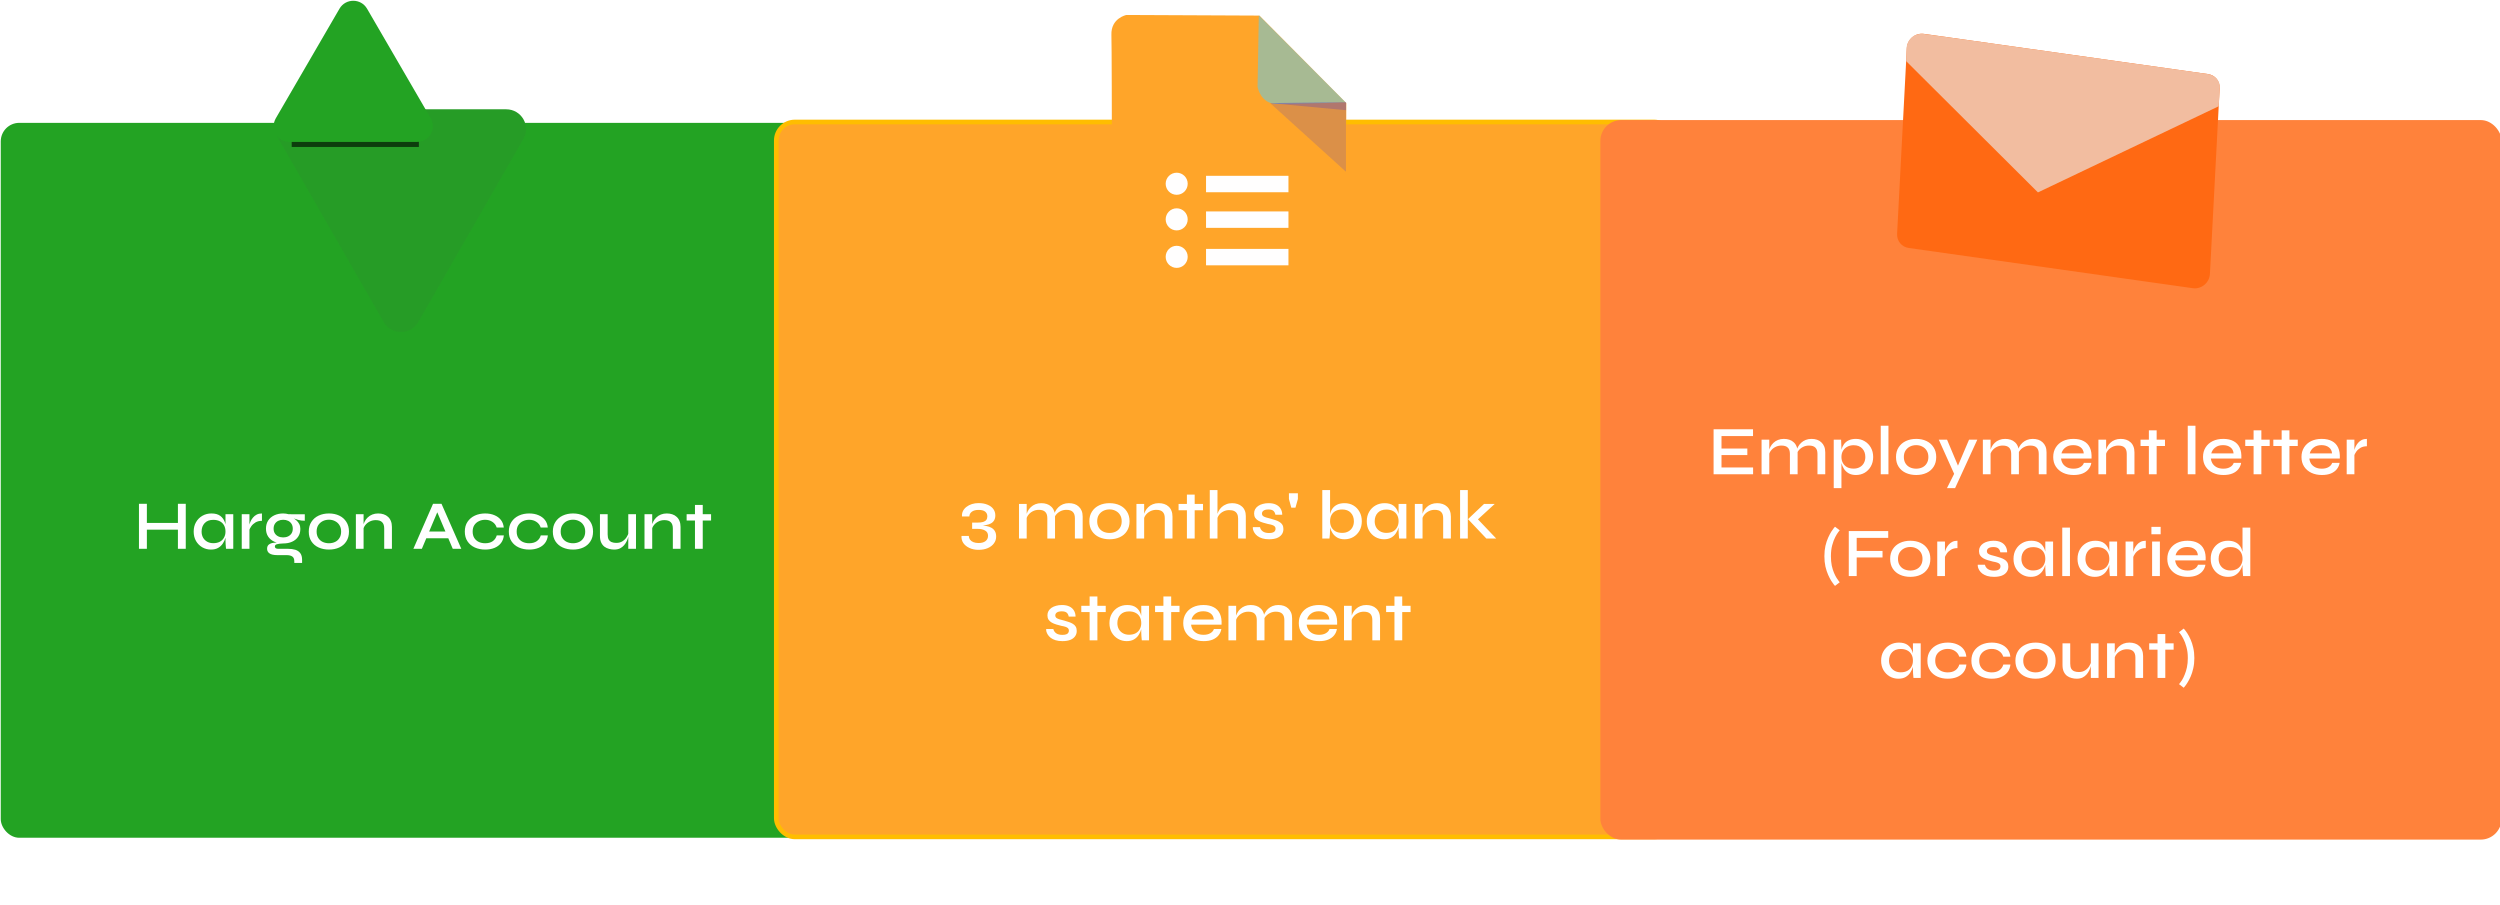 <svg width="1080" height="391" viewBox="0 0 1080 391" fill="none" xmlns="http://www.w3.org/2000/svg">
<g clip-path="url(#clip0_4821_48670)">
<g filter="url(#filter0_d_4821_48670)">
<rect x="0.33" y="47.07" width="387.312" height="308.842" rx="8" fill="#23A323"/>
</g>
<path d="M63.059 225.894H77.339V228.804H63.059V225.894ZM76.859 217.644H80.249V237.084H76.859V217.644ZM60.029 217.644H63.449V237.084H60.029V217.644ZM91.111 237.414C89.751 237.414 88.501 237.084 87.361 236.424C86.241 235.764 85.341 234.854 84.661 233.694C84.001 232.514 83.671 231.164 83.671 229.644C83.671 228.084 84.011 226.724 84.691 225.564C85.371 224.384 86.291 223.464 87.451 222.804C88.611 222.144 89.911 221.814 91.351 221.814C92.951 221.814 94.221 222.164 95.161 222.864C96.101 223.564 96.771 224.504 97.171 225.684C97.571 226.864 97.771 228.184 97.771 229.644C97.771 230.464 97.651 231.334 97.411 232.254C97.171 233.154 96.791 233.994 96.271 234.774C95.771 235.554 95.091 236.194 94.231 236.694C93.391 237.174 92.351 237.414 91.111 237.414ZM92.131 234.654C93.251 234.654 94.201 234.444 94.981 234.024C95.781 233.584 96.381 232.984 96.781 232.224C97.201 231.464 97.411 230.604 97.411 229.644C97.411 228.584 97.201 227.684 96.781 226.944C96.361 226.184 95.761 225.604 94.981 225.204C94.201 224.784 93.251 224.574 92.131 224.574C90.531 224.574 89.291 225.044 88.411 225.984C87.531 226.924 87.091 228.144 87.091 229.644C87.091 230.624 87.301 231.494 87.721 232.254C88.161 233.014 88.761 233.604 89.521 234.024C90.281 234.444 91.151 234.654 92.131 234.654ZM97.411 222.144H100.771V237.084H97.651C97.651 237.084 97.631 236.894 97.591 236.514C97.551 236.134 97.511 235.674 97.471 235.134C97.431 234.574 97.411 234.044 97.411 233.544V222.144ZM104.431 222.144H107.761V237.084H104.431V222.144ZM113.161 224.994C112.081 224.994 111.151 225.224 110.371 225.684C109.611 226.144 109.001 226.704 108.541 227.364C108.081 228.024 107.761 228.664 107.581 229.284L107.551 227.604C107.571 227.384 107.641 227.054 107.761 226.614C107.881 226.154 108.061 225.654 108.301 225.114C108.561 224.574 108.901 224.054 109.321 223.554C109.761 223.034 110.291 222.614 110.911 222.294C111.551 221.974 112.301 221.814 113.161 221.814V224.994ZM122.341 234.774C120.941 234.774 119.671 234.524 118.531 234.024C117.411 233.524 116.521 232.794 115.861 231.834C115.221 230.874 114.901 229.724 114.901 228.384C114.901 227.044 115.211 225.884 115.831 224.904C116.471 223.924 117.351 223.164 118.471 222.624C119.611 222.084 120.901 221.814 122.341 221.814C122.761 221.814 123.161 221.844 123.541 221.904C123.941 221.964 124.321 222.044 124.681 222.144L131.671 222.174V224.964C130.711 224.984 129.741 224.854 128.761 224.574C127.801 224.274 126.951 223.964 126.211 223.644L126.121 223.464C126.801 223.804 127.411 224.224 127.951 224.724C128.511 225.204 128.951 225.754 129.271 226.374C129.591 226.994 129.751 227.694 129.751 228.474C129.751 229.794 129.431 230.924 128.791 231.864C128.171 232.804 127.301 233.524 126.181 234.024C125.081 234.524 123.801 234.774 122.341 234.774ZM127.141 243.174V242.484C127.141 241.504 126.851 240.814 126.271 240.414C125.691 240.014 124.881 239.814 123.841 239.814H119.791C118.991 239.814 118.301 239.744 117.721 239.604C117.161 239.484 116.711 239.294 116.371 239.034C116.031 238.794 115.781 238.504 115.621 238.164C115.461 237.844 115.381 237.484 115.381 237.084C115.381 236.284 115.621 235.684 116.101 235.284C116.601 234.884 117.251 234.624 118.051 234.504C118.871 234.384 119.731 234.364 120.631 234.444L122.341 234.774C121.161 234.814 120.261 234.924 119.641 235.104C119.041 235.264 118.741 235.594 118.741 236.094C118.741 236.394 118.861 236.634 119.101 236.814C119.341 236.994 119.681 237.084 120.121 237.084H124.381C125.601 237.084 126.671 237.224 127.591 237.504C128.511 237.804 129.221 238.294 129.721 238.974C130.241 239.674 130.501 240.624 130.501 241.824V243.174H127.141ZM122.341 232.164C123.141 232.164 123.851 232.014 124.471 231.714C125.091 231.414 125.581 230.984 125.941 230.424C126.301 229.864 126.481 229.184 126.481 228.384C126.481 227.584 126.301 226.894 125.941 226.314C125.581 225.734 125.091 225.294 124.471 224.994C123.851 224.694 123.141 224.544 122.341 224.544C121.561 224.544 120.851 224.694 120.211 224.994C119.591 225.294 119.101 225.734 118.741 226.314C118.381 226.874 118.201 227.564 118.201 228.384C118.201 229.184 118.381 229.864 118.741 230.424C119.101 230.984 119.591 231.414 120.211 231.714C120.831 232.014 121.541 232.164 122.341 232.164ZM142.118 237.414C140.458 237.414 138.968 237.114 137.648 236.514C136.328 235.914 135.288 235.034 134.528 233.874C133.768 232.714 133.388 231.304 133.388 229.644C133.388 228.004 133.768 226.604 134.528 225.444C135.288 224.264 136.328 223.364 137.648 222.744C138.968 222.124 140.458 221.814 142.118 221.814C143.778 221.814 145.258 222.124 146.558 222.744C147.858 223.364 148.878 224.264 149.618 225.444C150.378 226.604 150.758 228.004 150.758 229.644C150.758 231.304 150.378 232.714 149.618 233.874C148.878 235.034 147.858 235.914 146.558 236.514C145.258 237.114 143.778 237.414 142.118 237.414ZM142.118 234.684C143.078 234.684 143.958 234.494 144.758 234.114C145.558 233.734 146.188 233.164 146.648 232.404C147.128 231.644 147.368 230.724 147.368 229.644C147.368 228.564 147.128 227.644 146.648 226.884C146.188 226.124 145.558 225.544 144.758 225.144C143.978 224.724 143.098 224.514 142.118 224.514C141.138 224.514 140.248 224.714 139.448 225.114C138.648 225.514 137.998 226.094 137.498 226.854C137.018 227.614 136.778 228.544 136.778 229.644C136.778 230.724 137.018 231.644 137.498 232.404C137.978 233.164 138.618 233.734 139.418 234.114C140.238 234.494 141.138 234.684 142.118 234.684ZM153.738 222.144H157.068V237.084H153.738V222.144ZM163.368 221.814C164.228 221.814 165.018 221.934 165.738 222.174C166.478 222.414 167.108 222.784 167.628 223.284C168.168 223.764 168.578 224.364 168.858 225.084C169.158 225.804 169.308 226.654 169.308 227.634V237.084H165.978V228.294C165.978 227.074 165.678 226.174 165.078 225.594C164.498 224.994 163.578 224.694 162.318 224.694C161.358 224.694 160.478 224.904 159.678 225.324C158.898 225.724 158.258 226.254 157.758 226.914C157.258 227.554 156.968 228.264 156.888 229.044L156.858 227.424C156.958 226.684 157.178 225.984 157.518 225.324C157.858 224.644 158.308 224.044 158.868 223.524C159.428 222.984 160.088 222.564 160.848 222.264C161.608 221.964 162.448 221.814 163.368 221.814ZM183.08 232.524V229.614H194.66V232.524H183.08ZM178.58 237.084L187.07 217.644H190.73L199.28 237.084H195.59L188.15 219.534H189.65L182.24 237.084H178.58ZM217.66 231.294C217.54 232.574 217.13 233.674 216.43 234.594C215.73 235.514 214.79 236.214 213.61 236.694C212.45 237.174 211.11 237.414 209.59 237.414C207.95 237.414 206.46 237.114 205.12 236.514C203.8 235.914 202.75 235.034 201.97 233.874C201.19 232.714 200.8 231.304 200.8 229.644C200.8 227.984 201.19 226.574 201.97 225.414C202.75 224.254 203.8 223.364 205.12 222.744C206.46 222.124 207.95 221.814 209.59 221.814C211.11 221.814 212.45 222.064 213.61 222.564C214.77 223.044 215.7 223.734 216.4 224.634C217.1 225.534 217.51 226.624 217.63 227.904H214.57C214.23 226.844 213.61 226.024 212.71 225.444C211.83 224.844 210.79 224.544 209.59 224.544C208.61 224.544 207.71 224.744 206.89 225.144C206.07 225.524 205.41 226.094 204.91 226.854C204.43 227.594 204.19 228.524 204.19 229.644C204.19 230.744 204.43 231.674 204.91 232.434C205.41 233.194 206.07 233.764 206.89 234.144C207.71 234.504 208.61 234.684 209.59 234.684C210.91 234.684 211.99 234.394 212.83 233.814C213.69 233.214 214.28 232.374 214.6 231.294H217.66ZM236.674 231.294C236.554 232.574 236.144 233.674 235.444 234.594C234.744 235.514 233.804 236.214 232.624 236.694C231.464 237.174 230.124 237.414 228.604 237.414C226.964 237.414 225.474 237.114 224.134 236.514C222.814 235.914 221.764 235.034 220.984 233.874C220.204 232.714 219.814 231.304 219.814 229.644C219.814 227.984 220.204 226.574 220.984 225.414C221.764 224.254 222.814 223.364 224.134 222.744C225.474 222.124 226.964 221.814 228.604 221.814C230.124 221.814 231.464 222.064 232.624 222.564C233.784 223.044 234.714 223.734 235.414 224.634C236.114 225.534 236.524 226.624 236.644 227.904H233.584C233.244 226.844 232.624 226.024 231.724 225.444C230.844 224.844 229.804 224.544 228.604 224.544C227.624 224.544 226.724 224.744 225.904 225.144C225.084 225.524 224.424 226.094 223.924 226.854C223.444 227.594 223.204 228.524 223.204 229.644C223.204 230.744 223.444 231.674 223.924 232.434C224.424 233.194 225.084 233.764 225.904 234.144C226.724 234.504 227.624 234.684 228.604 234.684C229.924 234.684 231.004 234.394 231.844 233.814C232.704 233.214 233.294 232.374 233.614 231.294H236.674ZM247.557 237.414C245.897 237.414 244.407 237.114 243.087 236.514C241.767 235.914 240.727 235.034 239.967 233.874C239.207 232.714 238.827 231.304 238.827 229.644C238.827 228.004 239.207 226.604 239.967 225.444C240.727 224.264 241.767 223.364 243.087 222.744C244.407 222.124 245.897 221.814 247.557 221.814C249.217 221.814 250.697 222.124 251.997 222.744C253.297 223.364 254.317 224.264 255.057 225.444C255.817 226.604 256.197 228.004 256.197 229.644C256.197 231.304 255.817 232.714 255.057 233.874C254.317 235.034 253.297 235.914 251.997 236.514C250.697 237.114 249.217 237.414 247.557 237.414ZM247.557 234.684C248.517 234.684 249.397 234.494 250.197 234.114C250.997 233.734 251.627 233.164 252.087 232.404C252.567 231.644 252.807 230.724 252.807 229.644C252.807 228.564 252.567 227.644 252.087 226.884C251.627 226.124 250.997 225.544 250.197 225.144C249.417 224.724 248.537 224.514 247.557 224.514C246.577 224.514 245.687 224.714 244.887 225.114C244.087 225.514 243.437 226.094 242.937 226.854C242.457 227.614 242.217 228.544 242.217 229.644C242.217 230.724 242.457 231.644 242.937 232.404C243.417 233.164 244.057 233.734 244.857 234.114C245.677 234.494 246.577 234.684 247.557 234.684ZM274.748 237.084H271.418V222.144H274.748V237.084ZM271.598 229.974L271.628 230.934C271.588 231.194 271.498 231.584 271.358 232.104C271.238 232.624 271.028 233.194 270.728 233.814C270.448 234.414 270.068 234.994 269.588 235.554C269.128 236.094 268.548 236.544 267.848 236.904C267.148 237.244 266.298 237.414 265.298 237.414C264.578 237.414 263.848 237.314 263.108 237.114C262.388 236.934 261.728 236.624 261.128 236.184C260.548 235.744 260.078 235.144 259.718 234.384C259.358 233.624 259.178 232.664 259.178 231.504V222.144H262.508V230.874C262.508 231.814 262.658 232.554 262.958 233.094C263.278 233.614 263.718 233.984 264.278 234.204C264.838 234.424 265.488 234.534 266.228 234.534C267.288 234.534 268.188 234.294 268.928 233.814C269.668 233.334 270.258 232.744 270.698 232.044C271.158 231.324 271.458 230.634 271.598 229.974ZM278.426 222.144H281.756V237.084H278.426V222.144ZM288.056 221.814C288.916 221.814 289.706 221.934 290.426 222.174C291.166 222.414 291.796 222.784 292.316 223.284C292.856 223.764 293.266 224.364 293.546 225.084C293.846 225.804 293.996 226.654 293.996 227.634V237.084H290.666V228.294C290.666 227.074 290.366 226.174 289.766 225.594C289.186 224.994 288.266 224.694 287.006 224.694C286.046 224.694 285.166 224.904 284.366 225.324C283.586 225.724 282.946 226.254 282.446 226.914C281.946 227.554 281.656 228.264 281.576 229.044L281.546 227.424C281.646 226.684 281.866 225.984 282.206 225.324C282.546 224.644 282.996 224.044 283.556 223.524C284.116 222.984 284.776 222.564 285.536 222.264C286.296 221.964 287.136 221.814 288.056 221.814ZM296.624 222.144H307.184V224.874H296.624V222.144ZM300.224 218.124H303.584V237.084H300.224V218.124Z" fill="white"/>
<g opacity="0.6" filter="url(#filter1_f_4821_48670)">
<rect x="335.357" y="89.99" width="52.285" height="239.779" rx="8" fill="black"/>
</g>
<g filter="url(#filter2_d_4821_48670)">
<rect x="335.357" y="46.697" width="387.312" height="308.842" rx="8" fill="#FFA529"/>
<rect x="335.357" y="46.697" width="387.312" height="308.842" rx="8" stroke="#FFBD00" stroke-width="2"/>
</g>
<path d="M423.26 227.057L423.29 226.907C424.31 226.947 425.25 227.057 426.11 227.237C426.97 227.397 427.71 227.657 428.33 228.017C428.97 228.377 429.46 228.867 429.8 229.487C430.16 230.107 430.34 230.887 430.34 231.827C430.34 232.907 430.02 233.877 429.38 234.737C428.76 235.597 427.88 236.277 426.74 236.777C425.6 237.277 424.26 237.527 422.72 237.527C421.24 237.527 419.93 237.257 418.79 236.717C417.65 236.197 416.77 235.487 416.15 234.587C415.55 233.687 415.29 232.667 415.37 231.527H418.52C418.54 232.127 418.71 232.657 419.03 233.117C419.37 233.577 419.85 233.937 420.47 234.197C421.11 234.457 421.86 234.587 422.72 234.587C424.04 234.587 425.05 234.307 425.75 233.747C426.47 233.207 426.83 232.437 426.83 231.437C426.83 230.437 426.42 229.697 425.6 229.217C424.8 228.717 423.67 228.467 422.21 228.467H419.96V225.767H422.21C423.21 225.767 424.03 225.677 424.67 225.497C425.31 225.297 425.78 224.997 426.08 224.597C426.38 224.177 426.53 223.667 426.53 223.067C426.53 222.207 426.22 221.527 425.6 221.027C425 220.527 424.04 220.277 422.72 220.277C421.5 220.277 420.54 220.537 419.84 221.057C419.14 221.577 418.78 222.267 418.76 223.127H415.58C415.52 222.247 415.66 221.457 416 220.757C416.36 220.057 416.87 219.457 417.53 218.957C418.21 218.437 418.99 218.037 419.87 217.757C420.77 217.477 421.72 217.337 422.72 217.337C424.22 217.337 425.51 217.567 426.59 218.027C427.69 218.467 428.53 219.087 429.11 219.887C429.69 220.687 429.98 221.607 429.98 222.647C429.98 223.507 429.81 224.217 429.47 224.777C429.15 225.337 428.68 225.787 428.06 226.127C427.46 226.447 426.75 226.677 425.93 226.817C425.13 226.957 424.24 227.037 423.26 227.057ZM440.202 217.697H443.532V232.637H440.202V217.697ZM449.832 217.367C450.692 217.367 451.482 217.487 452.202 217.727C452.942 217.967 453.572 218.337 454.092 218.837C454.632 219.317 455.042 219.917 455.322 220.637C455.622 221.357 455.772 222.207 455.772 223.187V232.637H452.442V223.847C452.442 222.627 452.142 221.727 451.542 221.147C450.962 220.547 450.042 220.247 448.782 220.247C447.822 220.247 446.942 220.457 446.142 220.877C445.362 221.277 444.722 221.807 444.222 222.467C443.722 223.107 443.432 223.817 443.352 224.597L443.322 222.977C443.422 222.237 443.642 221.537 443.982 220.877C444.322 220.197 444.772 219.597 445.332 219.077C445.892 218.537 446.552 218.117 447.312 217.817C448.072 217.517 448.912 217.367 449.832 217.367ZM461.742 217.367C462.622 217.367 463.422 217.487 464.142 217.727C464.862 217.967 465.482 218.337 466.002 218.837C466.542 219.317 466.962 219.917 467.262 220.637C467.562 221.357 467.712 222.207 467.712 223.187V232.637H464.352V223.847C464.352 222.627 464.052 221.727 463.452 221.147C462.872 220.547 461.952 220.247 460.692 220.247C459.732 220.247 458.852 220.457 458.052 220.877C457.272 221.277 456.632 221.807 456.132 222.467C455.652 223.107 455.372 223.817 455.292 224.597L455.232 222.917C455.332 222.197 455.562 221.507 455.922 220.847C456.282 220.167 456.742 219.567 457.302 219.047C457.862 218.527 458.512 218.117 459.252 217.817C460.012 217.517 460.842 217.367 461.742 217.367ZM479.324 232.967C477.664 232.967 476.174 232.667 474.854 232.067C473.534 231.467 472.494 230.587 471.734 229.427C470.974 228.267 470.594 226.857 470.594 225.197C470.594 223.557 470.974 222.157 471.734 220.997C472.494 219.817 473.534 218.917 474.854 218.297C476.174 217.677 477.664 217.367 479.324 217.367C480.984 217.367 482.464 217.677 483.764 218.297C485.064 218.917 486.084 219.817 486.824 220.997C487.584 222.157 487.964 223.557 487.964 225.197C487.964 226.857 487.584 228.267 486.824 229.427C486.084 230.587 485.064 231.467 483.764 232.067C482.464 232.667 480.984 232.967 479.324 232.967ZM479.324 230.237C480.284 230.237 481.164 230.047 481.964 229.667C482.764 229.287 483.394 228.717 483.854 227.957C484.334 227.197 484.574 226.277 484.574 225.197C484.574 224.117 484.334 223.197 483.854 222.437C483.394 221.677 482.764 221.097 481.964 220.697C481.184 220.277 480.304 220.067 479.324 220.067C478.344 220.067 477.454 220.267 476.654 220.667C475.854 221.067 475.204 221.647 474.704 222.407C474.224 223.167 473.984 224.097 473.984 225.197C473.984 226.277 474.224 227.197 474.704 227.957C475.184 228.717 475.824 229.287 476.624 229.667C477.444 230.047 478.344 230.237 479.324 230.237ZM490.944 217.697H494.274V232.637H490.944V217.697ZM500.574 217.367C501.434 217.367 502.224 217.487 502.944 217.727C503.684 217.967 504.314 218.337 504.834 218.837C505.374 219.317 505.784 219.917 506.064 220.637C506.364 221.357 506.514 222.207 506.514 223.187V232.637H503.184V223.847C503.184 222.627 502.884 221.727 502.284 221.147C501.704 220.547 500.784 220.247 499.524 220.247C498.564 220.247 497.684 220.457 496.884 220.877C496.104 221.277 495.464 221.807 494.964 222.467C494.464 223.107 494.174 223.817 494.094 224.597L494.064 222.977C494.164 222.237 494.384 221.537 494.724 220.877C495.064 220.197 495.514 219.597 496.074 219.077C496.634 218.537 497.294 218.117 498.054 217.817C498.814 217.517 499.654 217.367 500.574 217.367ZM509.143 217.697H519.703V220.427H509.143V217.697ZM512.743 213.677H516.103V232.637H512.743V213.677ZM534.861 232.637V223.997C534.861 223.197 534.721 222.537 534.441 222.017C534.181 221.477 533.771 221.067 533.211 220.787C532.651 220.507 531.911 220.367 530.991 220.367C530.071 220.367 529.231 220.567 528.471 220.967C527.711 221.347 527.091 221.857 526.611 222.497C526.131 223.137 525.851 223.847 525.771 224.627L525.741 222.947C525.841 222.227 526.061 221.537 526.401 220.877C526.741 220.197 527.191 219.597 527.751 219.077C528.311 218.557 528.971 218.147 529.731 217.847C530.491 217.527 531.331 217.367 532.251 217.367C533.111 217.367 533.901 217.487 534.621 217.727C535.361 217.967 535.991 218.327 536.511 218.807C537.051 219.267 537.461 219.847 537.741 220.547C538.041 221.227 538.191 222.017 538.191 222.917V232.637H534.861ZM522.621 232.637V211.697H525.951V232.637H522.621ZM541.232 227.717H544.322C544.482 228.477 544.892 229.097 545.552 229.577C546.212 230.037 547.102 230.267 548.222 230.267C548.942 230.267 549.502 230.187 549.902 230.027C550.322 229.867 550.612 229.647 550.772 229.367C550.952 229.087 551.042 228.767 551.042 228.407C551.042 227.967 550.912 227.627 550.652 227.387C550.412 227.147 550.052 226.947 549.572 226.787C549.092 226.627 548.492 226.487 547.772 226.367C547.032 226.187 546.302 225.987 545.582 225.767C544.862 225.547 544.212 225.277 543.632 224.957C543.052 224.617 542.592 224.197 542.252 223.697C541.932 223.177 541.772 222.547 541.772 221.807C541.772 221.127 541.922 220.517 542.222 219.977C542.542 219.417 542.982 218.947 543.542 218.567C544.102 218.187 544.762 217.897 545.522 217.697C546.282 217.477 547.112 217.367 548.012 217.367C549.312 217.367 550.392 217.577 551.252 217.997C552.132 218.417 552.792 219.007 553.232 219.767C553.692 220.527 553.922 221.397 553.922 222.377H550.982C550.822 221.577 550.512 220.997 550.052 220.637C549.592 220.277 548.902 220.097 547.982 220.097C547.062 220.097 546.362 220.257 545.882 220.577C545.402 220.897 545.162 221.337 545.162 221.897C545.162 222.317 545.312 222.657 545.612 222.917C545.932 223.157 546.382 223.367 546.962 223.547C547.542 223.727 548.222 223.907 549.002 224.087C549.722 224.287 550.402 224.497 551.042 224.717C551.682 224.917 552.252 225.177 552.752 225.497C553.272 225.797 553.682 226.197 553.982 226.697C554.282 227.197 554.432 227.817 554.432 228.557C554.432 229.477 554.182 230.267 553.682 230.927C553.202 231.587 552.502 232.097 551.582 232.457C550.662 232.797 549.552 232.967 548.252 232.967C547.112 232.967 546.122 232.837 545.282 232.577C544.462 232.317 543.772 231.977 543.212 231.557C542.672 231.137 542.252 230.687 541.952 230.207C541.652 229.727 541.442 229.267 541.322 228.827C541.222 228.387 541.192 228.017 541.232 227.717ZM559.638 219.317H557.838L556.818 215.567V213.077H560.688V215.567L559.638 219.317ZM580.861 232.967C579.621 232.967 578.571 232.727 577.711 232.247C576.871 231.747 576.191 231.107 575.671 230.327C575.171 229.547 574.801 228.707 574.561 227.807C574.341 226.887 574.231 226.017 574.231 225.197C574.231 224.097 574.341 223.077 574.561 222.137C574.781 221.197 575.141 220.377 575.641 219.677C576.161 218.957 576.841 218.397 577.681 217.997C578.541 217.577 579.601 217.367 580.861 217.367C582.301 217.367 583.571 217.697 584.671 218.357C585.791 219.017 586.671 219.937 587.311 221.117C587.971 222.277 588.301 223.637 588.301 225.197C588.301 226.717 587.971 228.067 587.311 229.247C586.651 230.407 585.761 231.317 584.641 231.977C583.521 232.637 582.261 232.967 580.861 232.967ZM579.841 230.207C580.861 230.207 581.741 229.997 582.481 229.577C583.241 229.157 583.831 228.567 584.251 227.807C584.671 227.047 584.881 226.177 584.881 225.197C584.881 223.697 584.441 222.477 583.561 221.537C582.681 220.577 581.441 220.097 579.841 220.097C578.741 220.097 577.791 220.307 576.991 220.727C576.211 221.147 575.611 221.737 575.191 222.497C574.791 223.237 574.591 224.137 574.591 225.197C574.591 226.157 574.791 227.017 575.191 227.777C575.611 228.537 576.211 229.137 576.991 229.577C577.771 229.997 578.721 230.207 579.841 230.207ZM574.591 211.697V229.097C574.591 229.637 574.561 230.247 574.501 230.927C574.441 231.607 574.381 232.177 574.321 232.637H571.231V211.697H574.591ZM597.888 232.967C596.528 232.967 595.278 232.637 594.138 231.977C593.018 231.317 592.118 230.407 591.438 229.247C590.778 228.067 590.448 226.717 590.448 225.197C590.448 223.637 590.788 222.277 591.468 221.117C592.148 219.937 593.068 219.017 594.228 218.357C595.388 217.697 596.688 217.367 598.128 217.367C599.728 217.367 600.998 217.717 601.938 218.417C602.878 219.117 603.548 220.057 603.948 221.237C604.348 222.417 604.548 223.737 604.548 225.197C604.548 226.017 604.428 226.887 604.188 227.807C603.948 228.707 603.568 229.547 603.048 230.327C602.548 231.107 601.868 231.747 601.008 232.247C600.168 232.727 599.128 232.967 597.888 232.967ZM598.908 230.207C600.028 230.207 600.978 229.997 601.758 229.577C602.558 229.137 603.158 228.537 603.558 227.777C603.978 227.017 604.188 226.157 604.188 225.197C604.188 224.137 603.978 223.237 603.558 222.497C603.138 221.737 602.538 221.157 601.758 220.757C600.978 220.337 600.028 220.127 598.908 220.127C597.308 220.127 596.068 220.597 595.188 221.537C594.308 222.477 593.868 223.697 593.868 225.197C593.868 226.177 594.078 227.047 594.498 227.807C594.938 228.567 595.538 229.157 596.298 229.577C597.058 229.997 597.928 230.207 598.908 230.207ZM604.188 217.697H607.548V232.637H604.428C604.428 232.637 604.408 232.447 604.368 232.067C604.328 231.687 604.288 231.227 604.248 230.687C604.208 230.127 604.188 229.597 604.188 229.097V217.697ZM611.208 217.697H614.538V232.637H611.208V217.697ZM620.838 217.367C621.698 217.367 622.488 217.487 623.208 217.727C623.948 217.967 624.578 218.337 625.098 218.837C625.638 219.317 626.048 219.917 626.328 220.637C626.628 221.357 626.778 222.207 626.778 223.187V232.637H623.448V223.847C623.448 222.627 623.148 221.727 622.548 221.147C621.968 220.547 621.048 220.247 619.788 220.247C618.828 220.247 617.948 220.457 617.148 220.877C616.368 221.277 615.728 221.807 615.228 222.467C614.728 223.107 614.438 223.817 614.358 224.597L614.328 222.977C614.428 222.237 614.648 221.537 614.988 220.877C615.328 220.197 615.778 219.597 616.338 219.077C616.898 218.537 617.558 218.117 618.318 217.817C619.078 217.517 619.918 217.367 620.838 217.367ZM630.756 211.697H634.086V232.637H630.756V211.697ZM645.726 217.697L637.356 225.377L637.446 223.277L646.356 232.637H642.096L634.176 224.267L641.106 217.697H645.726ZM451.95 271.717H455.04C455.2 272.477 455.61 273.097 456.27 273.577C456.93 274.037 457.82 274.267 458.94 274.267C459.66 274.267 460.22 274.187 460.62 274.027C461.04 273.867 461.33 273.647 461.49 273.367C461.67 273.087 461.76 272.767 461.76 272.407C461.76 271.967 461.63 271.627 461.37 271.387C461.13 271.147 460.77 270.947 460.29 270.787C459.81 270.627 459.21 270.487 458.49 270.367C457.75 270.187 457.02 269.987 456.3 269.767C455.58 269.547 454.93 269.277 454.35 268.957C453.77 268.617 453.31 268.197 452.97 267.697C452.65 267.177 452.49 266.547 452.49 265.807C452.49 265.127 452.64 264.517 452.94 263.977C453.26 263.417 453.7 262.947 454.26 262.567C454.82 262.187 455.48 261.897 456.24 261.697C457 261.477 457.83 261.367 458.73 261.367C460.03 261.367 461.11 261.577 461.97 261.997C462.85 262.417 463.51 263.007 463.95 263.767C464.41 264.527 464.64 265.397 464.64 266.377H461.7C461.54 265.577 461.23 264.997 460.77 264.637C460.31 264.277 459.62 264.097 458.7 264.097C457.78 264.097 457.08 264.257 456.6 264.577C456.12 264.897 455.88 265.337 455.88 265.897C455.88 266.317 456.03 266.657 456.33 266.917C456.65 267.157 457.1 267.367 457.68 267.547C458.26 267.727 458.94 267.907 459.72 268.087C460.44 268.287 461.12 268.497 461.76 268.717C462.4 268.917 462.97 269.177 463.47 269.497C463.99 269.797 464.4 270.197 464.7 270.697C465 271.197 465.15 271.817 465.15 272.557C465.15 273.477 464.9 274.267 464.4 274.927C463.92 275.587 463.22 276.097 462.3 276.457C461.38 276.797 460.27 276.967 458.97 276.967C457.83 276.967 456.84 276.837 456 276.577C455.18 276.317 454.49 275.977 453.93 275.557C453.39 275.137 452.97 274.687 452.67 274.207C452.37 273.727 452.16 273.267 452.04 272.827C451.94 272.387 451.91 272.017 451.95 271.717ZM467.116 261.697H477.676V264.427H467.116V261.697ZM470.716 257.677H474.076V276.637H470.716V257.677ZM486.721 276.967C485.361 276.967 484.111 276.637 482.971 275.977C481.851 275.317 480.951 274.407 480.271 273.247C479.611 272.067 479.281 270.717 479.281 269.197C479.281 267.637 479.621 266.277 480.301 265.117C480.981 263.937 481.901 263.017 483.061 262.357C484.221 261.697 485.521 261.367 486.961 261.367C488.561 261.367 489.831 261.717 490.771 262.417C491.711 263.117 492.381 264.057 492.781 265.237C493.181 266.417 493.381 267.737 493.381 269.197C493.381 270.017 493.261 270.887 493.021 271.807C492.781 272.707 492.401 273.547 491.881 274.327C491.381 275.107 490.701 275.747 489.841 276.247C489.001 276.727 487.961 276.967 486.721 276.967ZM487.741 274.207C488.861 274.207 489.811 273.997 490.591 273.577C491.391 273.137 491.991 272.537 492.391 271.777C492.811 271.017 493.021 270.157 493.021 269.197C493.021 268.137 492.811 267.237 492.391 266.497C491.971 265.737 491.371 265.157 490.591 264.757C489.811 264.337 488.861 264.127 487.741 264.127C486.141 264.127 484.901 264.597 484.021 265.537C483.141 266.477 482.701 267.697 482.701 269.197C482.701 270.177 482.911 271.047 483.331 271.807C483.771 272.567 484.371 273.157 485.131 273.577C485.891 273.997 486.761 274.207 487.741 274.207ZM493.021 261.697H496.381V276.637H493.261C493.261 276.637 493.241 276.447 493.201 276.067C493.161 275.687 493.121 275.227 493.081 274.687C493.041 274.127 493.021 273.597 493.021 273.097V261.697ZM498.991 261.697H509.551V264.427H498.991V261.697ZM502.591 257.677H505.951V276.637H502.591V257.677ZM524.416 271.717H527.626C527.466 272.737 527.066 273.647 526.426 274.447C525.806 275.227 524.956 275.847 523.876 276.307C522.796 276.747 521.506 276.967 520.006 276.967C518.306 276.967 516.786 276.657 515.446 276.037C514.106 275.397 513.056 274.497 512.296 273.337C511.536 272.177 511.156 270.797 511.156 269.197C511.156 267.617 511.526 266.237 512.266 265.057C513.006 263.877 514.026 262.967 515.326 262.327C516.646 261.687 518.166 261.367 519.886 261.367C521.666 261.367 523.146 261.687 524.326 262.327C525.526 262.947 526.416 263.887 526.996 265.147C527.576 266.387 527.816 267.957 527.716 269.857H514.546C514.646 270.697 514.916 271.457 515.356 272.137C515.816 272.797 516.436 273.317 517.216 273.697C517.996 274.057 518.906 274.237 519.946 274.237C521.106 274.237 522.076 274.007 522.856 273.547C523.656 273.087 524.176 272.477 524.416 271.717ZM519.796 264.067C518.436 264.067 517.316 264.407 516.436 265.087C515.556 265.747 514.986 266.597 514.726 267.637H524.356C524.276 266.517 523.826 265.647 523.006 265.027C522.186 264.387 521.116 264.067 519.796 264.067ZM530.686 261.697H534.016V276.637H530.686V261.697ZM540.316 261.367C541.176 261.367 541.966 261.487 542.686 261.727C543.426 261.967 544.056 262.337 544.576 262.837C545.116 263.317 545.526 263.917 545.806 264.637C546.106 265.357 546.256 266.207 546.256 267.187V276.637H542.926V267.847C542.926 266.627 542.626 265.727 542.026 265.147C541.446 264.547 540.526 264.247 539.266 264.247C538.306 264.247 537.426 264.457 536.626 264.877C535.846 265.277 535.206 265.807 534.706 266.467C534.206 267.107 533.916 267.817 533.836 268.597L533.806 266.977C533.906 266.237 534.126 265.537 534.466 264.877C534.806 264.197 535.256 263.597 535.816 263.077C536.376 262.537 537.036 262.117 537.796 261.817C538.556 261.517 539.396 261.367 540.316 261.367ZM552.226 261.367C553.106 261.367 553.906 261.487 554.626 261.727C555.346 261.967 555.966 262.337 556.486 262.837C557.026 263.317 557.446 263.917 557.746 264.637C558.046 265.357 558.196 266.207 558.196 267.187V276.637H554.836V267.847C554.836 266.627 554.536 265.727 553.936 265.147C553.356 264.547 552.436 264.247 551.176 264.247C550.216 264.247 549.336 264.457 548.536 264.877C547.756 265.277 547.116 265.807 546.616 266.467C546.136 267.107 545.856 267.817 545.776 268.597L545.716 266.917C545.816 266.197 546.046 265.507 546.406 264.847C546.766 264.167 547.226 263.567 547.786 263.047C548.346 262.527 548.996 262.117 549.736 261.817C550.496 261.517 551.326 261.367 552.226 261.367ZM574.338 271.717H577.548C577.388 272.737 576.988 273.647 576.348 274.447C575.728 275.227 574.878 275.847 573.798 276.307C572.718 276.747 571.428 276.967 569.928 276.967C568.228 276.967 566.708 276.657 565.368 276.037C564.028 275.397 562.978 274.497 562.218 273.337C561.458 272.177 561.078 270.797 561.078 269.197C561.078 267.617 561.448 266.237 562.188 265.057C562.928 263.877 563.948 262.967 565.248 262.327C566.568 261.687 568.088 261.367 569.808 261.367C571.588 261.367 573.068 261.687 574.248 262.327C575.448 262.947 576.338 263.887 576.918 265.147C577.498 266.387 577.738 267.957 577.638 269.857H564.468C564.568 270.697 564.838 271.457 565.278 272.137C565.738 272.797 566.358 273.317 567.138 273.697C567.918 274.057 568.828 274.237 569.868 274.237C571.028 274.237 571.998 274.007 572.778 273.547C573.578 273.087 574.098 272.477 574.338 271.717ZM569.718 264.067C568.358 264.067 567.238 264.407 566.358 265.087C565.478 265.747 564.908 266.597 564.648 267.637H574.278C574.198 266.517 573.748 265.647 572.928 265.027C572.108 264.387 571.038 264.067 569.718 264.067ZM580.608 261.697H583.938V276.637H580.608V261.697ZM590.238 261.367C591.098 261.367 591.888 261.487 592.608 261.727C593.348 261.967 593.978 262.337 594.498 262.837C595.038 263.317 595.448 263.917 595.728 264.637C596.028 265.357 596.178 266.207 596.178 267.187V276.637H592.848V267.847C592.848 266.627 592.548 265.727 591.948 265.147C591.368 264.547 590.448 264.247 589.188 264.247C588.228 264.247 587.348 264.457 586.548 264.877C585.768 265.277 585.128 265.807 584.628 266.467C584.128 267.107 583.838 267.817 583.758 268.597L583.728 266.977C583.828 266.237 584.048 265.537 584.388 264.877C584.728 264.197 585.178 263.597 585.738 263.077C586.298 262.537 586.958 262.117 587.718 261.817C588.478 261.517 589.318 261.367 590.238 261.367ZM598.806 261.697H609.366V264.427H598.806V261.697ZM602.406 257.677H605.766V276.637H602.406V257.677Z" fill="white"/>
<g opacity="0.6" filter="url(#filter3_f_4821_48670)">
<rect x="701.385" y="89.99" width="52.285" height="239.779" rx="8" fill="black"/>
</g>
<g filter="url(#filter4_d_4821_48670)">
<rect x="692.357" y="46.867" width="387.312" height="308.842" rx="8" fill="#FF823B"/>
<rect x="692.357" y="46.867" width="387.312" height="308.842" rx="8" stroke="#FF823B" stroke-width="2"/>
</g>
<path d="M743.688 196.591V201.931H757.338V204.871H740.268V185.431H757.308V188.371H743.688V193.771H754.848V196.591H743.688ZM760.999 189.931H764.329V204.871H760.999V189.931ZM770.629 189.601C771.489 189.601 772.279 189.721 772.999 189.961C773.739 190.201 774.369 190.571 774.889 191.071C775.429 191.551 775.839 192.151 776.119 192.871C776.419 193.591 776.569 194.441 776.569 195.421V204.871H773.239V196.081C773.239 194.861 772.939 193.961 772.339 193.381C771.759 192.781 770.839 192.481 769.579 192.481C768.619 192.481 767.739 192.691 766.939 193.111C766.159 193.511 765.519 194.041 765.019 194.701C764.519 195.341 764.229 196.051 764.149 196.831L764.119 195.211C764.219 194.471 764.439 193.771 764.779 193.111C765.119 192.431 765.569 191.831 766.129 191.311C766.689 190.771 767.349 190.351 768.109 190.051C768.869 189.751 769.709 189.601 770.629 189.601ZM782.539 189.601C783.419 189.601 784.219 189.721 784.939 189.961C785.659 190.201 786.279 190.571 786.799 191.071C787.339 191.551 787.759 192.151 788.059 192.871C788.359 193.591 788.509 194.441 788.509 195.421V204.871H785.149V196.081C785.149 194.861 784.849 193.961 784.249 193.381C783.669 192.781 782.749 192.481 781.489 192.481C780.529 192.481 779.649 192.691 778.849 193.111C778.069 193.511 777.429 194.041 776.929 194.701C776.449 195.341 776.169 196.051 776.089 196.831L776.029 195.151C776.129 194.431 776.359 193.741 776.719 193.081C777.079 192.401 777.539 191.801 778.099 191.281C778.659 190.761 779.309 190.351 780.049 190.051C780.809 189.751 781.639 189.601 782.539 189.601ZM801.771 205.201C800.551 205.201 799.511 204.961 798.651 204.481C797.811 204.001 797.131 203.371 796.611 202.591C796.111 201.791 795.741 200.941 795.501 200.041C795.261 199.121 795.141 198.251 795.141 197.431C795.141 196.331 795.251 195.311 795.471 194.371C795.711 193.431 796.081 192.611 796.581 191.911C797.101 191.191 797.781 190.631 798.621 190.231C799.481 189.811 800.531 189.601 801.771 189.601C803.171 189.601 804.431 189.941 805.551 190.621C806.671 191.281 807.561 192.201 808.221 193.381C808.881 194.541 809.211 195.891 809.211 197.431C809.211 198.971 808.871 200.331 808.191 201.511C807.531 202.671 806.641 203.581 805.521 204.241C804.401 204.881 803.151 205.201 801.771 205.201ZM800.781 202.441C801.781 202.441 802.661 202.231 803.421 201.811C804.181 201.391 804.771 200.801 805.191 200.041C805.611 199.281 805.821 198.411 805.821 197.431C805.821 195.931 805.381 194.711 804.501 193.771C803.621 192.811 802.381 192.331 800.781 192.331C799.781 192.331 798.881 192.541 798.081 192.961C797.281 193.381 796.651 193.971 796.191 194.731C795.731 195.471 795.501 196.371 795.501 197.431C795.501 198.391 795.711 199.251 796.131 200.011C796.551 200.771 797.151 201.371 797.931 201.811C798.711 202.231 799.661 202.441 800.781 202.441ZM792.171 189.931H795.351L795.501 193.591V210.871H792.171V189.931ZM812.48 183.931H815.81V204.871H812.48V183.931ZM827.806 205.201C826.146 205.201 824.656 204.901 823.336 204.301C822.016 203.701 820.976 202.821 820.216 201.661C819.456 200.501 819.076 199.091 819.076 197.431C819.076 195.791 819.456 194.391 820.216 193.231C820.976 192.051 822.016 191.151 823.336 190.531C824.656 189.911 826.146 189.601 827.806 189.601C829.466 189.601 830.946 189.911 832.246 190.531C833.546 191.151 834.566 192.051 835.306 193.231C836.066 194.391 836.446 195.791 836.446 197.431C836.446 199.091 836.066 200.501 835.306 201.661C834.566 202.821 833.546 203.701 832.246 204.301C830.946 204.901 829.466 205.201 827.806 205.201ZM827.806 202.471C828.766 202.471 829.646 202.281 830.446 201.901C831.246 201.521 831.876 200.951 832.336 200.191C832.816 199.431 833.056 198.511 833.056 197.431C833.056 196.351 832.816 195.431 832.336 194.671C831.876 193.911 831.246 193.331 830.446 192.931C829.666 192.511 828.786 192.301 827.806 192.301C826.826 192.301 825.936 192.501 825.136 192.901C824.336 193.301 823.686 193.881 823.186 194.641C822.706 195.401 822.466 196.331 822.466 197.431C822.466 198.511 822.706 199.431 823.186 200.191C823.666 200.951 824.306 201.521 825.106 201.901C825.926 202.281 826.826 202.471 827.806 202.471ZM837.549 189.931H841.119L847.149 204.271L844.269 204.871L837.549 189.931ZM854.199 189.931L844.599 210.871H841.089L845.199 202.681L850.629 189.931H854.199ZM856.594 189.931H859.924V204.871H856.594V189.931ZM866.224 189.601C867.084 189.601 867.874 189.721 868.594 189.961C869.334 190.201 869.964 190.571 870.484 191.071C871.024 191.551 871.434 192.151 871.714 192.871C872.014 193.591 872.164 194.441 872.164 195.421V204.871H868.834V196.081C868.834 194.861 868.534 193.961 867.934 193.381C867.354 192.781 866.434 192.481 865.174 192.481C864.214 192.481 863.334 192.691 862.534 193.111C861.754 193.511 861.114 194.041 860.614 194.701C860.114 195.341 859.824 196.051 859.744 196.831L859.714 195.211C859.814 194.471 860.034 193.771 860.374 193.111C860.714 192.431 861.164 191.831 861.724 191.311C862.284 190.771 862.944 190.351 863.704 190.051C864.464 189.751 865.304 189.601 866.224 189.601ZM878.134 189.601C879.014 189.601 879.814 189.721 880.534 189.961C881.254 190.201 881.874 190.571 882.394 191.071C882.934 191.551 883.354 192.151 883.654 192.871C883.954 193.591 884.104 194.441 884.104 195.421V204.871H880.744V196.081C880.744 194.861 880.444 193.961 879.844 193.381C879.264 192.781 878.344 192.481 877.084 192.481C876.124 192.481 875.244 192.691 874.444 193.111C873.664 193.511 873.024 194.041 872.524 194.701C872.044 195.341 871.764 196.051 871.684 196.831L871.624 195.151C871.724 194.431 871.954 193.741 872.314 193.081C872.674 192.401 873.134 191.801 873.694 191.281C874.254 190.761 874.904 190.351 875.644 190.051C876.404 189.751 877.234 189.601 878.134 189.601ZM900.246 199.951H903.456C903.296 200.971 902.896 201.881 902.256 202.681C901.636 203.461 900.786 204.081 899.706 204.541C898.626 204.981 897.336 205.201 895.836 205.201C894.136 205.201 892.616 204.891 891.276 204.271C889.936 203.631 888.886 202.731 888.126 201.571C887.366 200.411 886.986 199.031 886.986 197.431C886.986 195.851 887.356 194.471 888.096 193.291C888.836 192.111 889.856 191.201 891.156 190.561C892.476 189.921 893.996 189.601 895.716 189.601C897.496 189.601 898.976 189.921 900.156 190.561C901.356 191.181 902.246 192.121 902.826 193.381C903.406 194.621 903.646 196.191 903.546 198.091H890.376C890.476 198.931 890.746 199.691 891.186 200.371C891.646 201.031 892.266 201.551 893.046 201.931C893.826 202.291 894.736 202.471 895.776 202.471C896.936 202.471 897.906 202.241 898.686 201.781C899.486 201.321 900.006 200.711 900.246 199.951ZM895.626 192.301C894.266 192.301 893.146 192.641 892.266 193.321C891.386 193.981 890.816 194.831 890.556 195.871H900.186C900.106 194.751 899.656 193.881 898.836 193.261C898.016 192.621 896.946 192.301 895.626 192.301ZM906.516 189.931H909.846V204.871H906.516V189.931ZM916.146 189.601C917.006 189.601 917.796 189.721 918.516 189.961C919.256 190.201 919.886 190.571 920.406 191.071C920.946 191.551 921.356 192.151 921.636 192.871C921.936 193.591 922.086 194.441 922.086 195.421V204.871H918.756V196.081C918.756 194.861 918.456 193.961 917.856 193.381C917.276 192.781 916.356 192.481 915.096 192.481C914.136 192.481 913.256 192.691 912.456 193.111C911.676 193.511 911.036 194.041 910.536 194.701C910.036 195.341 909.746 196.051 909.666 196.831L909.636 195.211C909.736 194.471 909.956 193.771 910.296 193.111C910.636 192.431 911.086 191.831 911.646 191.311C912.206 190.771 912.866 190.351 913.626 190.051C914.386 189.751 915.226 189.601 916.146 189.601ZM924.714 189.931H935.274V192.661H924.714V189.931ZM928.314 185.911H931.674V204.871H928.314V185.911ZM945.107 183.931H948.437V204.871H945.107V183.931ZM964.963 199.951H968.173C968.013 200.971 967.613 201.881 966.973 202.681C966.353 203.461 965.503 204.081 964.423 204.541C963.343 204.981 962.053 205.201 960.553 205.201C958.853 205.201 957.333 204.891 955.993 204.271C954.653 203.631 953.603 202.731 952.843 201.571C952.083 200.411 951.703 199.031 951.703 197.431C951.703 195.851 952.073 194.471 952.813 193.291C953.553 192.111 954.573 191.201 955.873 190.561C957.193 189.921 958.713 189.601 960.433 189.601C962.213 189.601 963.693 189.921 964.873 190.561C966.073 191.181 966.963 192.121 967.543 193.381C968.123 194.621 968.363 196.191 968.263 198.091H955.093C955.193 198.931 955.463 199.691 955.903 200.371C956.363 201.031 956.983 201.551 957.763 201.931C958.543 202.291 959.453 202.471 960.493 202.471C961.653 202.471 962.623 202.241 963.403 201.781C964.203 201.321 964.723 200.711 964.963 199.951ZM960.343 192.301C958.983 192.301 957.863 192.641 956.983 193.321C956.103 193.981 955.533 194.831 955.273 195.871H964.903C964.823 194.751 964.373 193.881 963.553 193.261C962.733 192.621 961.663 192.301 960.343 192.301ZM969.949 189.931H980.509V192.661H969.949V189.931ZM973.549 185.911H976.909V204.871H973.549V185.911ZM982.078 189.931H992.638V192.661H982.078V189.931ZM985.678 185.911H989.038V204.871H985.678V185.911ZM1007.5 199.951H1010.71C1010.55 200.971 1010.15 201.881 1009.51 202.681C1008.89 203.461 1008.04 204.081 1006.96 204.541C1005.88 204.981 1004.59 205.201 1003.09 205.201C1001.39 205.201 999.872 204.891 998.532 204.271C997.192 203.631 996.142 202.731 995.382 201.571C994.622 200.411 994.242 199.031 994.242 197.431C994.242 195.851 994.612 194.471 995.352 193.291C996.092 192.111 997.112 191.201 998.412 190.561C999.732 189.921 1001.25 189.601 1002.97 189.601C1004.75 189.601 1006.23 189.921 1007.41 190.561C1008.61 191.181 1009.5 192.121 1010.08 193.381C1010.66 194.621 1010.9 196.191 1010.8 198.091H997.632C997.732 198.931 998.002 199.691 998.442 200.371C998.902 201.031 999.522 201.551 1000.3 201.931C1001.08 202.291 1001.99 202.471 1003.03 202.471C1004.19 202.471 1005.16 202.241 1005.94 201.781C1006.74 201.321 1007.26 200.711 1007.5 199.951ZM1002.88 192.301C1001.52 192.301 1000.4 192.641 999.522 193.321C998.642 193.981 998.072 194.831 997.812 195.871H1007.44C1007.36 194.751 1006.91 193.881 1006.09 193.261C1005.27 192.621 1004.2 192.301 1002.88 192.301ZM1013.77 189.931H1017.1V204.871H1013.77V189.931ZM1022.5 192.781C1021.42 192.781 1020.49 193.011 1019.71 193.471C1018.95 193.931 1018.34 194.491 1017.88 195.151C1017.42 195.811 1017.1 196.451 1016.92 197.071L1016.89 195.391C1016.91 195.171 1016.98 194.841 1017.1 194.401C1017.22 193.941 1017.4 193.441 1017.64 192.901C1017.9 192.361 1018.24 191.841 1018.66 191.341C1019.1 190.821 1019.63 190.401 1020.25 190.081C1020.89 189.761 1021.64 189.601 1022.5 189.601V192.781ZM794.765 251.541L792.725 253.101C792.725 253.101 792.565 252.921 792.245 252.561C791.945 252.201 791.565 251.661 791.105 250.941C790.665 250.221 790.215 249.351 789.755 248.331C789.295 247.291 788.905 246.101 788.585 244.761C788.285 243.401 788.135 241.911 788.135 240.291C788.135 238.651 788.285 237.161 788.585 235.821C788.905 234.481 789.295 233.301 789.755 232.281C790.215 231.261 790.665 230.401 791.105 229.701C791.565 228.981 791.945 228.441 792.245 228.081C792.565 227.721 792.725 227.541 792.725 227.541L794.765 229.101C794.765 229.101 794.565 229.341 794.165 229.821C793.785 230.301 793.345 231.021 792.845 231.981C792.345 232.921 791.905 234.091 791.525 235.491C791.145 236.871 790.955 238.471 790.955 240.291C790.955 241.771 791.075 243.111 791.315 244.311C791.575 245.491 791.895 246.531 792.275 247.431C792.655 248.331 793.035 249.081 793.415 249.681C793.795 250.301 794.115 250.761 794.375 251.061C794.635 251.381 794.765 251.541 794.765 251.541ZM815.711 229.431V232.371H802.091V238.011H813.251V240.831H802.091V248.871H798.671V229.431H815.711ZM825.272 249.201C823.612 249.201 822.122 248.901 820.802 248.301C819.482 247.701 818.442 246.821 817.682 245.661C816.922 244.501 816.542 243.091 816.542 241.431C816.542 239.791 816.922 238.391 817.682 237.231C818.442 236.051 819.482 235.151 820.802 234.531C822.122 233.911 823.612 233.601 825.272 233.601C826.932 233.601 828.412 233.911 829.712 234.531C831.012 235.151 832.032 236.051 832.772 237.231C833.532 238.391 833.912 239.791 833.912 241.431C833.912 243.091 833.532 244.501 832.772 245.661C832.032 246.821 831.012 247.701 829.712 248.301C828.412 248.901 826.932 249.201 825.272 249.201ZM825.272 246.471C826.232 246.471 827.112 246.281 827.912 245.901C828.712 245.521 829.342 244.951 829.802 244.191C830.282 243.431 830.522 242.511 830.522 241.431C830.522 240.351 830.282 239.431 829.802 238.671C829.342 237.911 828.712 237.331 827.912 236.931C827.132 236.511 826.252 236.301 825.272 236.301C824.292 236.301 823.402 236.501 822.602 236.901C821.802 237.301 821.152 237.881 820.652 238.641C820.172 239.401 819.932 240.331 819.932 241.431C819.932 242.511 820.172 243.431 820.652 244.191C821.132 244.951 821.772 245.521 822.572 245.901C823.392 246.281 824.292 246.471 825.272 246.471ZM836.892 233.931H840.222V248.871H836.892V233.931ZM845.622 236.781C844.542 236.781 843.612 237.011 842.832 237.471C842.072 237.931 841.462 238.491 841.002 239.151C840.542 239.811 840.222 240.451 840.042 241.071L840.012 239.391C840.032 239.171 840.102 238.841 840.222 238.401C840.342 237.941 840.522 237.441 840.762 236.901C841.022 236.361 841.362 235.841 841.782 235.341C842.222 234.821 842.752 234.401 843.372 234.081C844.012 233.761 844.762 233.601 845.622 233.601V236.781ZM854.396 243.951H857.486C857.646 244.711 858.056 245.331 858.716 245.811C859.376 246.271 860.266 246.501 861.386 246.501C862.106 246.501 862.666 246.421 863.066 246.261C863.486 246.101 863.776 245.881 863.936 245.601C864.116 245.321 864.206 245.001 864.206 244.641C864.206 244.201 864.076 243.861 863.816 243.621C863.576 243.381 863.216 243.181 862.736 243.021C862.256 242.861 861.656 242.721 860.936 242.601C860.196 242.421 859.466 242.221 858.746 242.001C858.026 241.781 857.376 241.511 856.796 241.191C856.216 240.851 855.756 240.431 855.416 239.931C855.096 239.411 854.936 238.781 854.936 238.041C854.936 237.361 855.086 236.751 855.386 236.211C855.706 235.651 856.146 235.181 856.706 234.801C857.266 234.421 857.926 234.131 858.686 233.931C859.446 233.711 860.276 233.601 861.176 233.601C862.476 233.601 863.556 233.811 864.416 234.231C865.296 234.651 865.956 235.241 866.396 236.001C866.856 236.761 867.086 237.631 867.086 238.611H864.146C863.986 237.811 863.676 237.231 863.216 236.871C862.756 236.511 862.066 236.331 861.146 236.331C860.226 236.331 859.526 236.491 859.046 236.811C858.566 237.131 858.326 237.571 858.326 238.131C858.326 238.551 858.476 238.891 858.776 239.151C859.096 239.391 859.546 239.601 860.126 239.781C860.706 239.961 861.386 240.141 862.166 240.321C862.886 240.521 863.566 240.731 864.206 240.951C864.846 241.151 865.416 241.411 865.916 241.731C866.436 242.031 866.846 242.431 867.146 242.931C867.446 243.431 867.596 244.051 867.596 244.791C867.596 245.711 867.346 246.501 866.846 247.161C866.366 247.821 865.666 248.331 864.746 248.691C863.826 249.031 862.716 249.201 861.416 249.201C860.276 249.201 859.286 249.071 858.446 248.811C857.626 248.551 856.936 248.211 856.376 247.791C855.836 247.371 855.416 246.921 855.116 246.441C854.816 245.961 854.606 245.501 854.486 245.061C854.386 244.621 854.356 244.251 854.396 243.951ZM877.273 249.201C875.913 249.201 874.663 248.871 873.523 248.211C872.403 247.551 871.503 246.641 870.823 245.481C870.163 244.301 869.833 242.951 869.833 241.431C869.833 239.871 870.173 238.511 870.853 237.351C871.533 236.171 872.453 235.251 873.613 234.591C874.773 233.931 876.073 233.601 877.513 233.601C879.113 233.601 880.383 233.951 881.323 234.651C882.263 235.351 882.933 236.291 883.333 237.471C883.733 238.651 883.933 239.971 883.933 241.431C883.933 242.251 883.813 243.121 883.573 244.041C883.333 244.941 882.953 245.781 882.433 246.561C881.933 247.341 881.253 247.981 880.393 248.481C879.553 248.961 878.513 249.201 877.273 249.201ZM878.293 246.441C879.413 246.441 880.363 246.231 881.143 245.811C881.943 245.371 882.543 244.771 882.943 244.011C883.363 243.251 883.573 242.391 883.573 241.431C883.573 240.371 883.363 239.471 882.943 238.731C882.523 237.971 881.923 237.391 881.143 236.991C880.363 236.571 879.413 236.361 878.293 236.361C876.693 236.361 875.453 236.831 874.573 237.771C873.693 238.711 873.253 239.931 873.253 241.431C873.253 242.411 873.463 243.281 873.883 244.041C874.323 244.801 874.923 245.391 875.683 245.811C876.443 246.231 877.313 246.441 878.293 246.441ZM883.573 233.931H886.933V248.871H883.813C883.813 248.871 883.793 248.681 883.753 248.301C883.713 247.921 883.673 247.461 883.633 246.921C883.593 246.361 883.573 245.831 883.573 245.331V233.931ZM890.893 227.931H894.223V248.871H890.893V227.931ZM904.929 249.201C903.569 249.201 902.319 248.871 901.179 248.211C900.059 247.551 899.159 246.641 898.479 245.481C897.819 244.301 897.489 242.951 897.489 241.431C897.489 239.871 897.829 238.511 898.509 237.351C899.189 236.171 900.109 235.251 901.269 234.591C902.429 233.931 903.729 233.601 905.169 233.601C906.769 233.601 908.039 233.951 908.979 234.651C909.919 235.351 910.589 236.291 910.989 237.471C911.389 238.651 911.589 239.971 911.589 241.431C911.589 242.251 911.469 243.121 911.229 244.041C910.989 244.941 910.609 245.781 910.089 246.561C909.589 247.341 908.909 247.981 908.049 248.481C907.209 248.961 906.169 249.201 904.929 249.201ZM905.949 246.441C907.069 246.441 908.019 246.231 908.799 245.811C909.599 245.371 910.199 244.771 910.599 244.011C911.019 243.251 911.229 242.391 911.229 241.431C911.229 240.371 911.019 239.471 910.599 238.731C910.179 237.971 909.579 237.391 908.799 236.991C908.019 236.571 907.069 236.361 905.949 236.361C904.349 236.361 903.109 236.831 902.229 237.771C901.349 238.711 900.909 239.931 900.909 241.431C900.909 242.411 901.119 243.281 901.539 244.041C901.979 244.801 902.579 245.391 903.339 245.811C904.099 246.231 904.969 246.441 905.949 246.441ZM911.229 233.931H914.589V248.871H911.469C911.469 248.871 911.449 248.681 911.409 248.301C911.369 247.921 911.329 247.461 911.289 246.921C911.249 246.361 911.229 245.831 911.229 245.331V233.931ZM918.25 233.931H921.58V248.871H918.25V233.931ZM926.98 236.781C925.9 236.781 924.97 237.011 924.19 237.471C923.43 237.931 922.82 238.491 922.36 239.151C921.9 239.811 921.58 240.451 921.4 241.071L921.37 239.391C921.39 239.171 921.46 238.841 921.58 238.401C921.7 237.941 921.88 237.441 922.12 236.901C922.38 236.361 922.72 235.841 923.14 235.341C923.58 234.821 924.11 234.401 924.73 234.081C925.37 233.761 926.12 233.601 926.98 233.601V236.781ZM933.4 227.601V230.811H929.41V227.601H933.4ZM929.71 233.931H933.07V248.871H929.71V233.931ZM949.538 243.951H952.748C952.588 244.971 952.188 245.881 951.548 246.681C950.928 247.461 950.078 248.081 948.998 248.541C947.918 248.981 946.628 249.201 945.128 249.201C943.428 249.201 941.908 248.891 940.568 248.271C939.228 247.631 938.178 246.731 937.418 245.571C936.658 244.411 936.278 243.031 936.278 241.431C936.278 239.851 936.648 238.471 937.388 237.291C938.128 236.111 939.148 235.201 940.448 234.561C941.768 233.921 943.288 233.601 945.008 233.601C946.788 233.601 948.268 233.921 949.448 234.561C950.648 235.181 951.538 236.121 952.118 237.381C952.698 238.621 952.938 240.191 952.838 242.091H939.668C939.768 242.931 940.038 243.691 940.478 244.371C940.938 245.031 941.558 245.551 942.338 245.931C943.118 246.291 944.028 246.471 945.068 246.471C946.228 246.471 947.198 246.241 947.978 245.781C948.778 245.321 949.298 244.711 949.538 243.951ZM944.918 236.301C943.558 236.301 942.438 236.641 941.558 237.321C940.678 237.981 940.108 238.831 939.848 239.871H949.478C949.398 238.751 948.948 237.881 948.128 237.261C947.308 236.621 946.238 236.301 944.918 236.301ZM962.468 249.201C961.088 249.201 959.828 248.871 958.688 248.211C957.568 247.551 956.678 246.641 956.018 245.481C955.358 244.301 955.028 242.951 955.028 241.431C955.028 239.871 955.348 238.511 955.988 237.351C956.648 236.171 957.528 235.251 958.628 234.591C959.748 233.931 961.028 233.601 962.468 233.601C963.728 233.601 964.788 233.811 965.648 234.231C966.508 234.631 967.188 235.191 967.688 235.911C968.188 236.611 968.548 237.431 968.768 238.371C969.008 239.311 969.128 240.331 969.128 241.431C969.128 242.251 969.008 243.121 968.768 244.041C968.528 244.941 968.148 245.781 967.628 246.561C967.128 247.341 966.448 247.981 965.588 248.481C964.748 248.961 963.708 249.201 962.468 249.201ZM963.488 246.441C964.608 246.441 965.558 246.231 966.338 245.811C967.138 245.371 967.738 244.771 968.138 244.011C968.558 243.251 968.768 242.391 968.768 241.431C968.768 240.371 968.558 239.471 968.138 238.731C967.718 237.971 967.118 237.381 966.338 236.961C965.558 236.541 964.608 236.331 963.488 236.331C961.888 236.331 960.648 236.811 959.768 237.771C958.888 238.711 958.448 239.931 958.448 241.431C958.448 242.411 958.658 243.281 959.078 244.041C959.518 244.801 960.118 245.391 960.878 245.811C961.638 246.231 962.508 246.441 963.488 246.441ZM968.768 227.931H972.128V248.871H969.008C968.968 248.411 968.918 247.841 968.858 247.161C968.798 246.481 968.768 245.871 968.768 245.331V227.931ZM820.085 293.201C818.725 293.201 817.475 292.871 816.335 292.211C815.215 291.551 814.315 290.641 813.635 289.481C812.975 288.301 812.645 286.951 812.645 285.431C812.645 283.871 812.985 282.511 813.665 281.351C814.345 280.171 815.265 279.251 816.425 278.591C817.585 277.931 818.885 277.601 820.325 277.601C821.925 277.601 823.195 277.951 824.135 278.651C825.075 279.351 825.745 280.291 826.145 281.471C826.545 282.651 826.745 283.971 826.745 285.431C826.745 286.251 826.625 287.121 826.385 288.041C826.145 288.941 825.765 289.781 825.245 290.561C824.745 291.341 824.065 291.981 823.205 292.481C822.365 292.961 821.325 293.201 820.085 293.201ZM821.105 290.441C822.225 290.441 823.175 290.231 823.955 289.811C824.755 289.371 825.355 288.771 825.755 288.011C826.175 287.251 826.385 286.391 826.385 285.431C826.385 284.371 826.175 283.471 825.755 282.731C825.335 281.971 824.735 281.391 823.955 280.991C823.175 280.571 822.225 280.361 821.105 280.361C819.505 280.361 818.265 280.831 817.385 281.771C816.505 282.711 816.065 283.931 816.065 285.431C816.065 286.411 816.275 287.281 816.695 288.041C817.135 288.801 817.735 289.391 818.495 289.811C819.255 290.231 820.125 290.441 821.105 290.441ZM826.385 277.931H829.745V292.871H826.625C826.625 292.871 826.605 292.681 826.565 292.301C826.525 291.921 826.485 291.461 826.445 290.921C826.405 290.361 826.385 289.831 826.385 289.331V277.931ZM849.486 287.081C849.366 288.361 848.956 289.461 848.256 290.381C847.556 291.301 846.616 292.001 845.436 292.481C844.276 292.961 842.936 293.201 841.416 293.201C839.776 293.201 838.286 292.901 836.946 292.301C835.626 291.701 834.576 290.821 833.796 289.661C833.016 288.501 832.626 287.091 832.626 285.431C832.626 283.771 833.016 282.361 833.796 281.201C834.576 280.041 835.626 279.151 836.946 278.531C838.286 277.911 839.776 277.601 841.416 277.601C842.936 277.601 844.276 277.851 845.436 278.351C846.596 278.831 847.526 279.521 848.226 280.421C848.926 281.321 849.336 282.411 849.456 283.691H846.396C846.056 282.631 845.436 281.811 844.536 281.231C843.656 280.631 842.616 280.331 841.416 280.331C840.436 280.331 839.536 280.531 838.716 280.931C837.896 281.311 837.236 281.881 836.736 282.641C836.256 283.381 836.016 284.311 836.016 285.431C836.016 286.531 836.256 287.461 836.736 288.221C837.236 288.981 837.896 289.551 838.716 289.931C839.536 290.291 840.436 290.471 841.416 290.471C842.736 290.471 843.816 290.181 844.656 289.601C845.516 289.001 846.106 288.161 846.426 287.081H849.486ZM868.5 287.081C868.38 288.361 867.97 289.461 867.27 290.381C866.57 291.301 865.63 292.001 864.45 292.481C863.29 292.961 861.95 293.201 860.43 293.201C858.79 293.201 857.3 292.901 855.96 292.301C854.64 291.701 853.59 290.821 852.81 289.661C852.03 288.501 851.64 287.091 851.64 285.431C851.64 283.771 852.03 282.361 852.81 281.201C853.59 280.041 854.64 279.151 855.96 278.531C857.3 277.911 858.79 277.601 860.43 277.601C861.95 277.601 863.29 277.851 864.45 278.351C865.61 278.831 866.54 279.521 867.24 280.421C867.94 281.321 868.35 282.411 868.47 283.691H865.41C865.07 282.631 864.45 281.811 863.55 281.231C862.67 280.631 861.63 280.331 860.43 280.331C859.45 280.331 858.55 280.531 857.73 280.931C856.91 281.311 856.25 281.881 855.75 282.641C855.27 283.381 855.03 284.311 855.03 285.431C855.03 286.531 855.27 287.461 855.75 288.221C856.25 288.981 856.91 289.551 857.73 289.931C858.55 290.291 859.45 290.471 860.43 290.471C861.75 290.471 862.83 290.181 863.67 289.601C864.53 289.001 865.12 288.161 865.44 287.081H868.5ZM879.383 293.201C877.723 293.201 876.233 292.901 874.913 292.301C873.593 291.701 872.553 290.821 871.793 289.661C871.033 288.501 870.653 287.091 870.653 285.431C870.653 283.791 871.033 282.391 871.793 281.231C872.553 280.051 873.593 279.151 874.913 278.531C876.233 277.911 877.723 277.601 879.383 277.601C881.043 277.601 882.523 277.911 883.823 278.531C885.123 279.151 886.143 280.051 886.883 281.231C887.643 282.391 888.023 283.791 888.023 285.431C888.023 287.091 887.643 288.501 886.883 289.661C886.143 290.821 885.123 291.701 883.823 292.301C882.523 292.901 881.043 293.201 879.383 293.201ZM879.383 290.471C880.343 290.471 881.223 290.281 882.023 289.901C882.823 289.521 883.453 288.951 883.913 288.191C884.393 287.431 884.633 286.511 884.633 285.431C884.633 284.351 884.393 283.431 883.913 282.671C883.453 281.911 882.823 281.331 882.023 280.931C881.243 280.511 880.363 280.301 879.383 280.301C878.403 280.301 877.513 280.501 876.713 280.901C875.913 281.301 875.263 281.881 874.763 282.641C874.283 283.401 874.043 284.331 874.043 285.431C874.043 286.511 874.283 287.431 874.763 288.191C875.243 288.951 875.883 289.521 876.683 289.901C877.503 290.281 878.403 290.471 879.383 290.471ZM906.574 292.871H903.244V277.931H906.574V292.871ZM903.424 285.761L903.454 286.721C903.414 286.981 903.324 287.371 903.184 287.891C903.064 288.411 902.854 288.981 902.554 289.601C902.274 290.201 901.894 290.781 901.414 291.341C900.954 291.881 900.374 292.331 899.674 292.691C898.974 293.031 898.124 293.201 897.124 293.201C896.404 293.201 895.674 293.101 894.934 292.901C894.214 292.721 893.554 292.411 892.954 291.971C892.374 291.531 891.904 290.931 891.544 290.171C891.184 289.411 891.004 288.451 891.004 287.291V277.931H894.334V286.661C894.334 287.601 894.484 288.341 894.784 288.881C895.104 289.401 895.544 289.771 896.104 289.991C896.664 290.211 897.314 290.321 898.054 290.321C899.114 290.321 900.014 290.081 900.754 289.601C901.494 289.121 902.084 288.531 902.524 287.831C902.984 287.111 903.284 286.421 903.424 285.761ZM910.252 277.931H913.582V292.871H910.252V277.931ZM919.882 277.601C920.742 277.601 921.532 277.721 922.252 277.961C922.992 278.201 923.622 278.571 924.142 279.071C924.682 279.551 925.092 280.151 925.372 280.871C925.672 281.591 925.822 282.441 925.822 283.421V292.871H922.492V284.081C922.492 282.861 922.192 281.961 921.592 281.381C921.012 280.781 920.092 280.481 918.832 280.481C917.872 280.481 916.992 280.691 916.192 281.111C915.412 281.511 914.772 282.041 914.272 282.701C913.772 283.341 913.482 284.051 913.402 284.831L913.372 283.211C913.472 282.471 913.692 281.771 914.032 281.111C914.372 280.431 914.822 279.831 915.382 279.311C915.942 278.771 916.602 278.351 917.362 278.051C918.122 277.751 918.962 277.601 919.882 277.601ZM928.45 277.931H939.01V280.661H928.45V277.931ZM932.05 273.911H935.41V292.871H932.05V273.911ZM941.329 295.541C941.329 295.541 941.459 295.391 941.719 295.091C941.979 294.791 942.299 294.331 942.679 293.711C943.059 293.091 943.429 292.331 943.789 291.431C944.169 290.531 944.489 289.491 944.749 288.311C945.009 287.111 945.139 285.771 945.139 284.291C945.139 282.471 944.939 280.871 944.539 279.491C944.159 278.091 943.719 276.921 943.219 275.981C942.739 275.021 942.299 274.301 941.899 273.821C941.519 273.341 941.329 273.101 941.329 273.101L943.369 271.541C943.369 271.541 943.519 271.721 943.819 272.081C944.139 272.441 944.529 272.981 944.989 273.701C945.449 274.401 945.899 275.261 946.339 276.281C946.799 277.301 947.179 278.481 947.479 279.821C947.799 281.161 947.959 282.651 947.959 284.291C947.959 285.911 947.799 287.401 947.479 288.761C947.179 290.101 946.799 291.291 946.339 292.331C945.879 293.351 945.419 294.221 944.959 294.941C944.519 295.661 944.139 296.201 943.819 296.561C943.519 296.921 943.369 297.101 943.369 297.101L941.329 295.541Z" fill="white"/>
<g opacity="0.6" filter="url(#filter5_f_4821_48670)">
<rect x="494.743" y="81.322" width="71.174" height="56.926" fill="black"/>
</g>
<path d="M486.603 6.467C486.603 6.467 479.857 7.816 480.127 15.102C480.397 22.388 480.397 138.963 480.397 138.963C480.397 138.963 482.016 145.979 488.223 145.979C494.429 145.979 572.685 145.709 572.685 145.709C572.685 145.709 581.051 145.439 581.32 137.614C581.59 129.788 581.59 44.516 581.59 44.516L544.081 6.737L486.603 6.467Z" fill="#FFA529"/>
<path d="M508.33 106.182C510.956 106.182 513.088 108.32 513.088 110.954C513.088 113.588 510.956 115.727 508.33 115.727C505.704 115.727 503.572 113.588 503.572 110.954C503.572 108.32 505.704 106.182 508.33 106.182Z" fill="#FFFEFE"/>
<path d="M556.612 107.525V114.619H521.009V107.525H556.612Z" fill="#FFFEFE"/>
<path d="M508.33 89.99C510.956 89.99 513.088 92.129 513.088 94.763C513.088 97.397 510.956 99.535 508.33 99.535C505.704 99.535 503.572 97.397 503.572 94.763C503.572 92.129 505.704 89.99 508.33 89.99Z" fill="#FFFEFE"/>
<path d="M556.612 91.336V98.43H521.009V91.336H556.612Z" fill="#FFFEFE"/>
<path d="M508.33 74.609C510.956 74.609 513.088 76.748 513.088 79.382C513.088 82.016 510.956 84.154 508.33 84.154C505.704 84.154 503.572 82.016 503.572 79.382C503.572 76.748 505.704 74.609 508.33 74.609Z" fill="#FFFEFE"/>
<path d="M556.612 75.953V83.047H521.009V75.953H556.612Z" fill="#FFFEFE"/>
<path d="M543.811 6.602L543.271 37.499C543.271 37.499 544.486 44.92 551.637 44.92C558.788 44.92 581.32 44.245 581.32 44.245L543.811 6.602Z" fill="#51D0FE" fill-opacity="0.5"/>
<path d="M581.513 44.192L548.725 44.543L581.527 47.616L581.513 44.192Z" fill="#4D3EC4" fill-opacity="0.3"/>
<path d="M581.456 44.111L548.669 44.516L581.456 74.2V44.111Z" fill="#4D3EC4" fill-opacity="0.2"/>
<g opacity="0.6" filter="url(#filter6_f_4821_48670)">
<rect x="865.327" y="108.721" width="31.625" height="56.926" transform="rotate(-84.352 865.327 108.721)" fill="black"/>
</g>
<path d="M824.555 107.125L947.312 124.505C951.01 125.029 954.49 122.136 954.687 118.374L958.892 38.134C959.054 35.047 956.918 32.432 953.883 32.002L831.127 14.622C827.429 14.098 823.949 16.991 823.752 20.754L819.547 100.994C819.385 104.081 821.521 106.696 824.555 107.125Z" fill="#FF6913"/>
<path d="M823.637 26.591L880.392 83.119L957.952 46.153L958.5 45.892C958.5 45.892 958.977 38.073 958.935 38.281C959.287 34.616 956.552 32.346 953.632 31.939C912.782 26.251 831.167 14.544 830.833 14.613C826.007 14.338 823.865 17.873 823.633 20.671C823.552 21.639 823.479 25.183 823.46 26.159C823.457 26.319 823.637 26.591 823.637 26.591Z" fill="#F2BDA0"/>
<g opacity="0.6" filter="url(#filter7_f_4821_48670)">
<path d="M145.992 62.932H200.534L177.704 134.304L159.843 123.55L145.992 62.932Z" fill="black"/>
</g>
<path d="M180.686 139.127C177.393 144.865 169.066 144.865 165.773 139.127L120.334 59.968C117.07 54.283 121.203 47.215 127.791 47.215H218.668C225.256 47.215 229.389 54.283 226.125 59.968L180.686 139.127Z" fill="#269C26"/>
<g filter="url(#filter8_f_4821_48670)">
<path d="M180.952 53.252H126.013V63.486H180.952V53.252Z" fill="#0D3D0D"/>
</g>
<path d="M146.666 3.747C149.309 -0.801 155.917 -0.801 158.561 3.747L186.067 51.081C188.71 55.63 185.406 61.316 180.12 61.316H125.107C119.821 61.316 116.517 55.63 119.16 51.081L146.666 3.747Z" fill="#23A323"/>
</g>
<defs>
<filter id="filter0_d_4821_48670" x="-39.67" y="13.07" width="467.312" height="388.842" filterUnits="userSpaceOnUse" color-interpolation-filters="sRGB">
<feFlood flood-opacity="0" result="BackgroundImageFix"/>
<feColorMatrix in="SourceAlpha" type="matrix" values="0 0 0 0 0 0 0 0 0 0 0 0 0 0 0 0 0 0 127 0" result="hardAlpha"/>
<feOffset dy="6"/>
<feGaussianBlur stdDeviation="20"/>
<feComposite in2="hardAlpha" operator="out"/>
<feColorMatrix type="matrix" values="0 0 0 0 0.237 0 0 0 0 0.237 0 0 0 0 0.237 0 0 0 0.12 0"/>
<feBlend mode="normal" in2="BackgroundImageFix" result="effect1_dropShadow_4821_48670"/>
<feBlend mode="normal" in="SourceGraphic" in2="effect1_dropShadow_4821_48670" result="shape"/>
</filter>
<filter id="filter1_f_4821_48670" x="245.357" y="-0.01" width="232.285" height="419.779" filterUnits="userSpaceOnUse" color-interpolation-filters="sRGB">
<feFlood flood-opacity="0" result="BackgroundImageFix"/>
<feBlend mode="normal" in="SourceGraphic" in2="BackgroundImageFix" result="shape"/>
<feGaussianBlur stdDeviation="45" result="effect1_foregroundBlur_4821_48670"/>
</filter>
<filter id="filter2_d_4821_48670" x="294.357" y="11.697" width="469.312" height="390.842" filterUnits="userSpaceOnUse" color-interpolation-filters="sRGB">
<feFlood flood-opacity="0" result="BackgroundImageFix"/>
<feColorMatrix in="SourceAlpha" type="matrix" values="0 0 0 0 0 0 0 0 0 0 0 0 0 0 0 0 0 0 127 0" result="hardAlpha"/>
<feOffset dy="6"/>
<feGaussianBlur stdDeviation="20"/>
<feComposite in2="hardAlpha" operator="out"/>
<feColorMatrix type="matrix" values="0 0 0 0 0.237 0 0 0 0 0.237 0 0 0 0 0.237 0 0 0 0.12 0"/>
<feBlend mode="normal" in2="BackgroundImageFix" result="effect1_dropShadow_4821_48670"/>
<feBlend mode="normal" in="SourceGraphic" in2="effect1_dropShadow_4821_48670" result="shape"/>
</filter>
<filter id="filter3_f_4821_48670" x="611.385" y="-0.01" width="232.285" height="419.779" filterUnits="userSpaceOnUse" color-interpolation-filters="sRGB">
<feFlood flood-opacity="0" result="BackgroundImageFix"/>
<feBlend mode="normal" in="SourceGraphic" in2="BackgroundImageFix" result="shape"/>
<feGaussianBlur stdDeviation="45" result="effect1_foregroundBlur_4821_48670"/>
</filter>
<filter id="filter4_d_4821_48670" x="651.357" y="11.867" width="469.312" height="390.842" filterUnits="userSpaceOnUse" color-interpolation-filters="sRGB">
<feFlood flood-opacity="0" result="BackgroundImageFix"/>
<feColorMatrix in="SourceAlpha" type="matrix" values="0 0 0 0 0 0 0 0 0 0 0 0 0 0 0 0 0 0 127 0" result="hardAlpha"/>
<feOffset dy="6"/>
<feGaussianBlur stdDeviation="20"/>
<feComposite in2="hardAlpha" operator="out"/>
<feColorMatrix type="matrix" values="0 0 0 0 0.237 0 0 0 0 0.237 0 0 0 0 0.237 0 0 0 0.12 0"/>
<feBlend mode="normal" in2="BackgroundImageFix" result="effect1_dropShadow_4821_48670"/>
<feBlend mode="normal" in="SourceGraphic" in2="effect1_dropShadow_4821_48670" result="shape"/>
</filter>
<filter id="filter5_f_4821_48670" x="404.743" y="-8.678" width="251.174" height="236.926" filterUnits="userSpaceOnUse" color-interpolation-filters="sRGB">
<feFlood flood-opacity="0" result="BackgroundImageFix"/>
<feBlend mode="normal" in="SourceGraphic" in2="BackgroundImageFix" result="shape"/>
<feGaussianBlur stdDeviation="45" result="effect1_foregroundBlur_4821_48670"/>
</filter>
<filter id="filter6_f_4821_48670" x="775.327" y="-12.752" width="239.762" height="217.074" filterUnits="userSpaceOnUse" color-interpolation-filters="sRGB">
<feFlood flood-opacity="0" result="BackgroundImageFix"/>
<feBlend mode="normal" in="SourceGraphic" in2="BackgroundImageFix" result="shape"/>
<feGaussianBlur stdDeviation="45" result="effect1_foregroundBlur_4821_48670"/>
</filter>
<filter id="filter7_f_4821_48670" x="55.992" y="-27.068" width="234.542" height="251.373" filterUnits="userSpaceOnUse" color-interpolation-filters="sRGB">
<feFlood flood-opacity="0" result="BackgroundImageFix"/>
<feBlend mode="normal" in="SourceGraphic" in2="BackgroundImageFix" result="shape"/>
<feGaussianBlur stdDeviation="45" result="effect1_foregroundBlur_4821_48670"/>
</filter>
<filter id="filter8_f_4821_48670" x="63.523" y="-9.238" width="179.919" height="135.214" filterUnits="userSpaceOnUse" color-interpolation-filters="sRGB">
<feFlood flood-opacity="0" result="BackgroundImageFix"/>
<feBlend mode="normal" in="SourceGraphic" in2="BackgroundImageFix" result="shape"/>
<feGaussianBlur stdDeviation="31.245" result="effect1_foregroundBlur_4821_48670"/>
</filter>
<clipPath id="clip0_4821_48670">
<rect width="1080" height="391" fill="white"/>
</clipPath>
</defs>
</svg>
